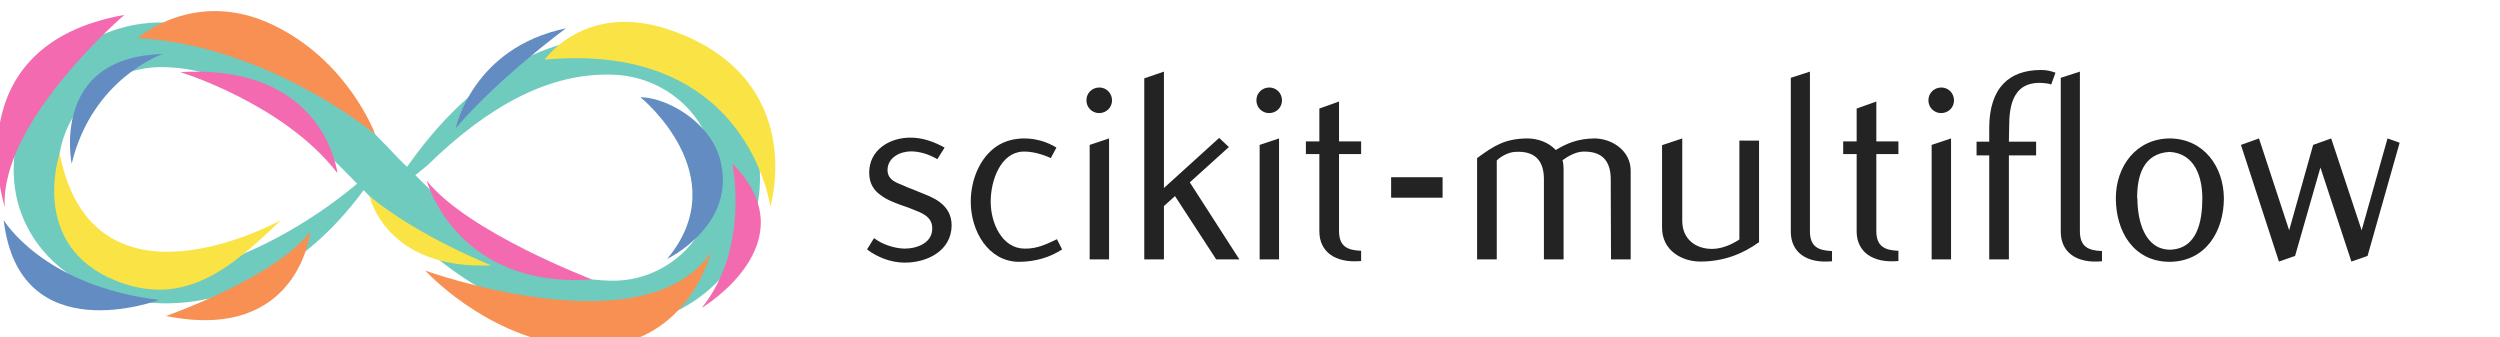<?xml version="1.0" encoding="UTF-8" standalone="no"?>
<svg
   xmlns:dc="http://purl.org/dc/elements/1.1/"
   xmlns:cc="http://creativecommons.org/ns#"
   xmlns:rdf="http://www.w3.org/1999/02/22-rdf-syntax-ns#"
   xmlns:svg="http://www.w3.org/2000/svg"
   xmlns="http://www.w3.org/2000/svg"
   xmlns:sodipodi="http://sodipodi.sourceforge.net/DTD/sodipodi-0.dtd"
   xmlns:inkscape="http://www.inkscape.org/namespaces/inkscape"
   version="1.1"
   id="svg2"
   xml:space="preserve"
   width="260"
   height="35.049"
   viewBox="0 0 260 35.049"
   sodipodi:docname="skmultiflow-logo-wide-250px-web.svg"
   inkscape:export-filename="/Users/jmontiel/Documents/media/skmultiflow/logo/v2.0/skmultiflow-logo-wide.png"
   inkscape:export-xdpi="96"
   inkscape:export-ydpi="96"
   inkscape:version="1.0beta2 (2b71d25, 2019-12-03)"><defs
     id="defs6"><radialGradient
       fx="2.2737368e-13"
       fy="4.5474735e-13"
       cx="2.2737368e-13"
       cy="4.5474735e-13"
       r="1"
       gradientUnits="userSpaceOnUse"
       gradientTransform="matrix(3.106,1.6492457e-7,1.6492492e-7,-3.106,6000,6000)"
       spreadMethod="pad"
       id="radialGradient18"><stop
         style="stop-opacity:1;stop-color:#ffffff"
         offset="0"
         id="stop14" /><stop
         style="stop-opacity:1;stop-color:#f2fbfe"
         offset="1"
         id="stop16" /></radialGradient></defs><sodipodi:namedview
     pagecolor="#ffffff"
     bordercolor="#666666"
     borderopacity="1"
     objecttolerance="10"
     gridtolerance="10"
     guidetolerance="10"
     inkscape:pageopacity="0"
     inkscape:pageshadow="2"
     inkscape:window-width="1440"
     inkscape:window-height="805"
     id="namedview4"
     showgrid="false"
     inkscape:snap-global="true"
     inkscape:zoom="1.4227197"
     inkscape:cx="205.56854"
     inkscape:cy="75.859329"
     inkscape:window-x="0"
     inkscape:window-y="23"
     inkscape:window-maximized="1"
     inkscape:current-layer="text163"
     fit-margin-top="0"
     fit-margin-left="0"
     fit-margin-right="10"
     fit-margin-bottom="0"
     inkscape:document-rotation="0" /><g
     id="g10"
     inkscape:groupmode="layer"
     inkscape:label="ink_ext_XXXXXX"
     transform="matrix(1.333,0,0,-1.333,16.291,296.02)"><g
       id="g12"
       transform="scale(0.1)"><g
         id="g4776"><g
           id="g868"><g
             inkscape:export-ydpi="96"
             inkscape:export-xdpi="96"
             style="opacity:1"
             transform="matrix(1.006,0,0,1.006,-5579.518,-7739.059)"
             id="g4891"><g
   style="font-style:normal;font-weight:normal;font-size:208.959px;line-height:1.25;font-family:sans-serif;letter-spacing:0px;word-spacing:0px;opacity:0.86;fill:#000000;fill-opacity:1;stroke:none;stroke-width:1.314"
   id="text163"
   transform="scale(1,-1)"
   aria-label="scikit-multiflow"><g
     id="g208"><g
       inkscape:export-ydpi="96"
       inkscape:export-xdpi="96"
       transform="matrix(0.148,0,0,-0.148,5387.005,-8211.932)"
       id="g196"
       style="opacity:0.86"><path
         inkscape:connector-curvature="0"
         id="path22"
         style="fill:#3fb9a9;fill-opacity:1;fill-rule:nonzero;stroke:none;stroke-width:0.544"
         d="m 2280.25,10366.975 213.326,173.818 c 318.359,310.996 641.289,489.945 978.177,475.96 297.37,-12.342 536.174,-249.977 531.837,-547.575 -4.337,-297.593 -250.004,-537.796 -547.575,-531.832 -541.023,10.835 -920.924,457.208 -1105.31,633.083 -350.547,369.365 -702.744,712.381 -1239.01,720.201 -427.294,6.225 -778.734,-335.109 -784.959,-762.403 -11.254,-771.73 1243.848,-1125.591 1944.361,50.642 -314.74,-319.572 -829.016,-606.722 -1178.552,-601.623 -297.593,4.337 -536.174,249.977 -531.837,547.569 4.337,297.599 249.982,536.18 547.575,531.837 897.611,-13.082 1194.017,-1324.039 2344.32,-1353.283 427.201,-10.856 778.734,335.109 784.959,762.402 11.069,759.187 -1151.669,1250.063 -1957.312,-98.796" /><path
         inkscape:connector-curvature="0"
         id="path24"
         style="fill:#f9da06;fill-opacity:1;fill-rule:nonzero;stroke:none;stroke-width:0.544"
         d="m 567.652,10603.7 c 0,0 -164.518,-481.483 293.582,-665.946 355.548,-143.169 601.357,60.176 866.347,317.543 0,0 -982.857,-549.044 -1159.929,348.403" /><path
         inkscape:connector-curvature="0"
         id="path26"
         style="fill:#f9da06;fill-opacity:1;fill-rule:nonzero;stroke:none;stroke-width:0.544"
         d="m 3109.511,11095.959 c 0,0 212.27,307.448 655.367,155.99 552.995,-189.022 598.189,-639.591 527.07,-928.814 0,0 -110.671,870.587 -1182.437,772.824" /><path
         inkscape:connector-curvature="0"
         id="path28"
         style="fill:#f46a17;fill-opacity:1;fill-rule:nonzero;stroke:none;stroke-width:0.544"
         d="m 2483.846,9990.29 c 0,0 1144.099,-415.79 1496.225,94.291 0,0 -139.023,-571.949 -758.142,-486.017 -438.134,60.813 -738.083,391.726 -738.083,391.726" /><path
         inkscape:connector-curvature="0"
         id="path30"
         style="fill:#f46a17;fill-opacity:1;fill-rule:nonzero;stroke:none;stroke-width:0.544"
         d="m 977.739,11209.585 c 0,0 294.056,260.125 697.694,72.828 403.638,-187.303 545.888,-577.859 545.888,-577.859 0,0 -551.205,462.279 -1243.581,505.031" /><path
         inkscape:connector-curvature="0"
         id="path32"
         style="fill:#f03697;fill-opacity:1;fill-rule:nonzero;stroke:none;stroke-width:0.544"
         d="m 279.963,10323.57 c 0,0 -275.194,845.778 626.971,1006.78 0,0 -651.427,-557.321 -626.971,-1006.78" /><path
         inkscape:connector-curvature="0"
         id="path34"
         style="fill:#f03697;fill-opacity:1;fill-rule:nonzero;stroke:none;stroke-width:0.544"
         d="m 2490.713,10461.87 c 0,0 154.222,-568.347 866.799,-517.678 0,0 -649.43,246.015 -866.799,517.678" /><path
         inkscape:connector-curvature="0"
         id="path36"
         style="fill:#f03697;fill-opacity:1;fill-rule:nonzero;stroke:none;stroke-width:0.544"
         d="m 4092.113,10552.318 c 0,0 95.145,-441.725 -159.805,-757.303 0,0 572.771,341.019 159.805,757.303" /><path
         inkscape:connector-curvature="0"
         id="path38"
         style="fill:#f03697;fill-opacity:1;fill-rule:nonzero;stroke:none;stroke-width:0.544"
         d="m 2023.232,10500.752 c 0,0 -64.181,574.892 -823.15,529.665 0,0 545.436,-167.005 823.15,-529.665" /><path
         inkscape:connector-curvature="0"
         id="path40"
         style="fill:#2c65ad;fill-opacity:1;fill-rule:nonzero;stroke:none;stroke-width:0.544"
         d="m 274.451,10255.101 c 0,0 203.22,-343.843 813.888,-418.619 0,0 -733.305,-275.94 -813.888,418.619" /><path
         inkscape:connector-curvature="0"
         id="path42"
         style="fill:#2c65ad;fill-opacity:1;fill-rule:nonzero;stroke:none;stroke-width:0.544"
         d="m 2643.493,10737.205 c 0,0 85.948,420.535 577.26,522.679 0,0 -344.736,-252.132 -577.26,-522.679" /><path
         inkscape:connector-curvature="0"
         id="path44"
         style="fill:#2c65ad;fill-opacity:1;fill-rule:nonzero;stroke:none;stroke-width:0.544"
         d="m 3610.977,10899.073 c 0,0 505.678,-409.575 140.03,-847.432 0,0 372.309,177.328 276.157,525.704 -53.412,193.513 -278.34,320.095 -416.187,321.728" /><path
         inkscape:connector-curvature="0"
         id="path46"
         style="fill:#2c65ad;fill-opacity:1;fill-rule:nonzero;stroke:none;stroke-width:0.544"
         d="m 630.701,10550.67 c 0,0 -115.215,558.621 476.423,574.484 0,0 -368.293,-126.153 -476.423,-574.484" /><path
         inkscape:connector-curvature="0"
         id="path48"
         style="fill:#f46a17;fill-opacity:1;fill-rule:nonzero;stroke:none;stroke-width:0.544"
         d="m 1124.761,9752.498 c 0,0 565.8,196.81 756.128,441.464 0,0 -59.283,-582.076 -756.128,-441.464" /><path
         inkscape:connector-curvature="0"
         id="path50"
         style="fill:#f9da06;fill-opacity:1;fill-rule:nonzero;stroke:none;stroke-width:0.544"
         d="m 2191.999,10379.703 c 0,0 82.809,-386.36 636.936,-361.79 0,0 -380.733,150.587 -636.936,361.79" /></g><path
       inkscape:connector-curvature="0"
       d="m 6126.429,-9696.674 c 17.553,0 36.15,-9.194 36.359,-28.836 0,-8.358 -3.761,-13.791 -8.776,-17.762 -4.806,-3.761 -10.657,-5.851 -16.299,-8.149 -5.851,-2.299 -12.12,-4.806 -16.717,-6.896 -4.806,-2.09 -7.941,-5.015 -7.941,-10.239 0.209,-9.821 9.821,-14.418 18.597,-14.418 6.687,0.209 13.164,2.09 20.06,6.06 l 5.642,-8.985 c -8.358,-4.597 -17.135,-7.731 -26.538,-7.731 -16.299,0 -31.971,9.612 -31.971,27.165 0,8.567 3.761,13.791 8.776,17.344 4.806,3.761 10.657,5.851 16.299,7.94 2.925,0.836 5.851,2.09 8.567,3.134 6.896,2.716 15.045,5.433 15.254,14.418 0.418,11.493 -11.493,16.09 -21.523,16.09 -8.149,-0.209 -17.344,-3.343 -23.612,-8.149 l -5.433,8.776 c 7.94,6.06 18.597,10.239 29.254,10.239 z"
       style="font-style:normal;font-variant:normal;font-weight:normal;font-stretch:normal;font-family:Flux;-inkscape-font-specification:Flux;stroke-width:1.314"
       id="path127" /><path
       inkscape:connector-curvature="0"
       d="m 6214.809,-9697.301 c 13.373,0 24.657,-3.761 33.642,-9.612 l -3.97,-7.941 c -8.358,3.97 -15.463,7.523 -25.284,7.314 -17.344,-0.209 -26.12,-19.851 -26.12,-36.359 0,-17.344 8.149,-38.031 24.657,-38.866 7.105,-0.418 15.672,2.09 21.941,5.015 l 4.388,-8.149 c -14.418,-8.985 -33.851,-9.612 -46.598,-0.836 -12.746,8.776 -19.851,25.702 -19.851,42.837 0,22.985 13.791,46.389 37.195,46.598 z"
       style="font-style:normal;font-variant:normal;font-weight:normal;font-stretch:normal;font-family:Flux;-inkscape-font-specification:Flux;stroke-width:1.314"
       id="path129" /><path
       inkscape:connector-curvature="0"
       d="m 6269.837,-9699.182 h 15.045 v -93.823 l -15.045,5.015 z m -2.507,-123.286 c 0,5.433 4.388,9.821 9.821,9.821 5.642,0 10.03,-4.388 10.03,-9.821 0,-5.642 -4.388,-10.03 -9.821,-10.03 -5.642,0 -10.03,4.388 -10.03,9.821 z"
       style="font-style:normal;font-variant:normal;font-weight:normal;font-stretch:normal;font-family:Flux;-inkscape-font-specification:Flux;stroke-width:1.314"
       id="path131" /><path
       inkscape:connector-curvature="0"
       d="m 6385.946,-9699.182 -38.449,-59.762 30.299,-27.374 -7.522,-7.105 -42.837,38.866 v -90.27 l -15.254,5.224 v 140.421 h 15.254 v -41.374 l 8.567,-7.731 31.971,49.105 z"
       style="font-style:normal;font-variant:normal;font-weight:normal;font-stretch:normal;font-family:Flux;-inkscape-font-specification:Flux;stroke-width:1.314"
       id="path133" /><path
       inkscape:connector-curvature="0"
       d="m 6401.66,-9699.182 h 15.045 v -93.823 l -15.045,5.015 z m -2.508,-123.286 c 0,5.433 4.388,9.821 9.821,9.821 5.642,0 10.03,-4.388 10.03,-9.821 0,-5.642 -4.388,-10.03 -9.821,-10.03 -5.642,0 -10.03,4.388 -10.03,9.821 z"
       style="font-style:normal;font-variant:normal;font-weight:normal;font-stretch:normal;font-family:Flux;-inkscape-font-specification:Flux;stroke-width:1.314"
       id="path135" /><path
       inkscape:connector-curvature="0"
       d="m 6447.977,-9780.885 v 59.971 c 0,15.672 12.12,24.866 32.389,22.985 v -7.94 c -10.657,-0.418 -17.135,-3.343 -17.135,-15.463 v -59.553 h 17.135 v -9.821 h -17.135 v -30.926 l -15.254,5.433 v 25.493 h -10.448 v 9.821 z"
       style="font-style:normal;font-variant:normal;font-weight:normal;font-stretch:normal;font-family:Flux;-inkscape-font-specification:Flux;stroke-width:1.314"
       id="path137" /><path
       inkscape:connector-curvature="0"
       d="m 6503.632,-9747.033 h 39.911 v -15.881 h -33.642 -6.269 z"
       style="font-style:normal;font-variant:normal;font-weight:normal;font-stretch:normal;font-family:Flux;-inkscape-font-specification:Flux;stroke-width:1.314"
       id="path139" /><path
       inkscape:connector-curvature="0"
       d="m 6689.413,-9768.138 c 0,-15.254 -14.418,-24.866 -28.209,-24.866 -12.12,0.209 -20.687,3.343 -29.881,8.985 -5.433,-5.851 -13.791,-8.985 -22.15,-8.985 -17.135,0.209 -25.493,5.433 -38.866,15.254 v 78.569 h 15.254 v -76.688 c 2.299,-2.507 8.567,-6.478 14.209,-6.687 15.672,-1.045 22.359,7.105 22.359,21.105 v 62.27 h 15.254 v -70.001 c 0,-2.299 -0.209,-5.015 -0.836,-6.896 3.552,-2.716 10.03,-6.478 15.463,-6.687 15.254,-0.627 21.941,7.314 21.941,21.314 l 0.209,62.27 h 15.254 z"
       style="font-style:normal;font-variant:normal;font-weight:normal;font-stretch:normal;font-family:Flux;-inkscape-font-specification:Flux;stroke-width:1.314"
       id="path141" /><path
       inkscape:connector-curvature="0"
       d="m 6713.747,-9787.78 v 63.941 c 0,18.179 15.881,26.329 29.672,26.329 17.971,0 32.807,-5.851 45.553,-15.045 v -78.778 h -15.254 v 76.688 c -5.015,3.343 -12.537,7.105 -20.687,7.314 -13.373,0.209 -23.612,-7.731 -23.612,-21.732 v -63.941 z"
       style="font-style:normal;font-variant:normal;font-weight:normal;font-stretch:normal;font-family:Flux;-inkscape-font-specification:Flux;stroke-width:1.314"
       id="path143" /><path
       inkscape:connector-curvature="0"
       d="m 6845.568,-9697.719 v -7.941 c -10.657,-0.418 -17.135,-3.343 -17.135,-15.463 v -123.704 l -14.836,4.806 v 119.316 c 0,15.672 11.702,24.866 31.971,22.985 z"
       style="font-style:normal;font-variant:normal;font-weight:normal;font-stretch:normal;font-family:Flux;-inkscape-font-specification:Flux;stroke-width:1.314"
       id="path145" /><path
       inkscape:connector-curvature="0"
       d="m 6864.671,-9780.885 v 59.971 c 0,15.672 12.12,24.866 32.389,22.985 v -7.94 c -10.657,-0.418 -17.135,-3.343 -17.135,-15.463 v -59.553 h 17.135 v -9.821 h -17.135 v -30.926 l -15.254,5.433 v 25.493 h -10.448 v 9.821 z"
       style="font-style:normal;font-variant:normal;font-weight:normal;font-stretch:normal;font-family:Flux;-inkscape-font-specification:Flux;stroke-width:1.314"
       id="path147" /><path
       inkscape:connector-curvature="0"
       d="m 6922.833,-9699.182 h 15.045 v -93.823 l -15.045,5.015 z m -2.507,-123.286 c 0,5.433 4.388,9.821 9.821,9.821 5.642,0 10.03,-4.388 10.03,-9.821 0,-5.642 -4.388,-10.03 -9.821,-10.03 -5.642,0 -10.03,4.388 -10.03,9.821 z"
       style="font-style:normal;font-variant:normal;font-weight:normal;font-stretch:normal;font-family:Flux;-inkscape-font-specification:Flux;stroke-width:1.314"
       id="path149" /><path
       inkscape:connector-curvature="0"
       d="m 7007.808,-9846.08 c 4.388,0 7.522,0.836 11.075,2.09 l -3.343,9.194 c -0.627,-0.209 -1.254,-0.418 -1.881,-0.627 -28.209,-4.806 -30.717,17.552 -30.717,33.433 l -0.209,11.493 h 21.105 v 10.657 h -21.105 v 80.658 h -15.254 v -80.658 h -9.821 v -10.657 h 9.821 v -10.448 c 0,-31.553 15.672,-45.135 40.12,-45.135 z"
       style="font-style:normal;font-variant:normal;font-weight:normal;font-stretch:normal;font-family:Flux;-inkscape-font-specification:Flux;stroke-width:1.314"
       id="path151" /><path
       inkscape:connector-curvature="0"
       d="m 7054.935,-9697.719 v -7.941 c -10.657,-0.418 -17.135,-3.343 -17.135,-15.463 v -123.704 l -14.836,4.806 v 119.316 c 0,15.672 11.702,24.866 31.971,22.985 z"
       style="font-style:normal;font-variant:normal;font-weight:normal;font-stretch:normal;font-family:Flux;-inkscape-font-specification:Flux;stroke-width:1.314"
       id="path153" /><path
       inkscape:connector-curvature="0"
       d="m 7065.68,-9746.615 c 0,25.284 13.373,49.105 41.583,49.314 28.419,-0.209 42.21,-24.03 42.21,-49.314 -0.209,-24.657 -15.672,-46.18 -42.001,-46.389 -26.12,0.209 -41.792,21.732 -41.792,46.389 z m 16.508,0 c 0,-16.508 4.179,-34.687 25.075,-35.941 19.642,1.045 25.493,19.433 25.493,35.941 0,17.552 -3.761,39.284 -25.075,39.911 -19.642,-0.209 -25.284,-22.359 -25.284,-39.911 z"
       style="font-style:normal;font-variant:normal;font-weight:normal;font-stretch:normal;font-family:Flux;-inkscape-font-specification:Flux;stroke-width:1.314"
       id="path155" /><path
       inkscape:connector-curvature="0"
       d="m 7260.906,-9701.898 24.866,-87.763 -9.403,-3.343 -20.06,71.255 -23.612,-71.255 -14,5.015 -18.597,66.24 -23.403,-71.255 -14,5.015 29.463,90.479 12.537,-4.388 19.642,-68.539 24.03,72.927 z"
       style="font-style:normal;font-variant:normal;font-weight:normal;font-stretch:normal;font-family:Flux;-inkscape-font-specification:Flux;stroke-width:1.314"
       id="path157" /></g></g>

</g><rect
             transform="scale(1,-1)"
             y="-2913.718"
             x="-4646.815"
             height="1650"
             width="10719.3"
             id="rect846"
             style="opacity:0.24;fill:none;fill-opacity:1;stroke:none;stroke-width:22.13;stroke-linecap:round;stroke-linejoin:miter;stroke-miterlimit:4;stroke-dasharray:none;stroke-dashoffset:0;stroke-opacity:1" /></g></g><flowRoot
         xml:space="preserve"
         id="flowRoot165"
         style="font-style:normal;font-weight:normal;font-size:40px;line-height:1.25;font-family:sans-serif;letter-spacing:0px;word-spacing:0px;fill:#000000;fill-opacity:1;stroke:none"><flowRegion
           id="flowRegion167"><rect
             id="rect169"
             width="376.271"
             height="247.458"
             x="1291.525"
             y="433.898" /></flowRegion><flowPara
           id="flowPara171" /></flowRoot><flowRoot
         xml:space="preserve"
         id="flowRoot173"
         style="font-style:normal;font-weight:normal;font-size:40px;line-height:1.25;font-family:sans-serif;letter-spacing:0px;word-spacing:0px;fill:#000000;fill-opacity:1;stroke:none"><flowRegion
           id="flowRegion175"><rect
             id="rect177"
             width="2237.288"
             height="200"
             x="-362.712"
             y="359.322" /></flowRegion><flowPara
           id="flowPara179" /></flowRoot></g></g></svg>
